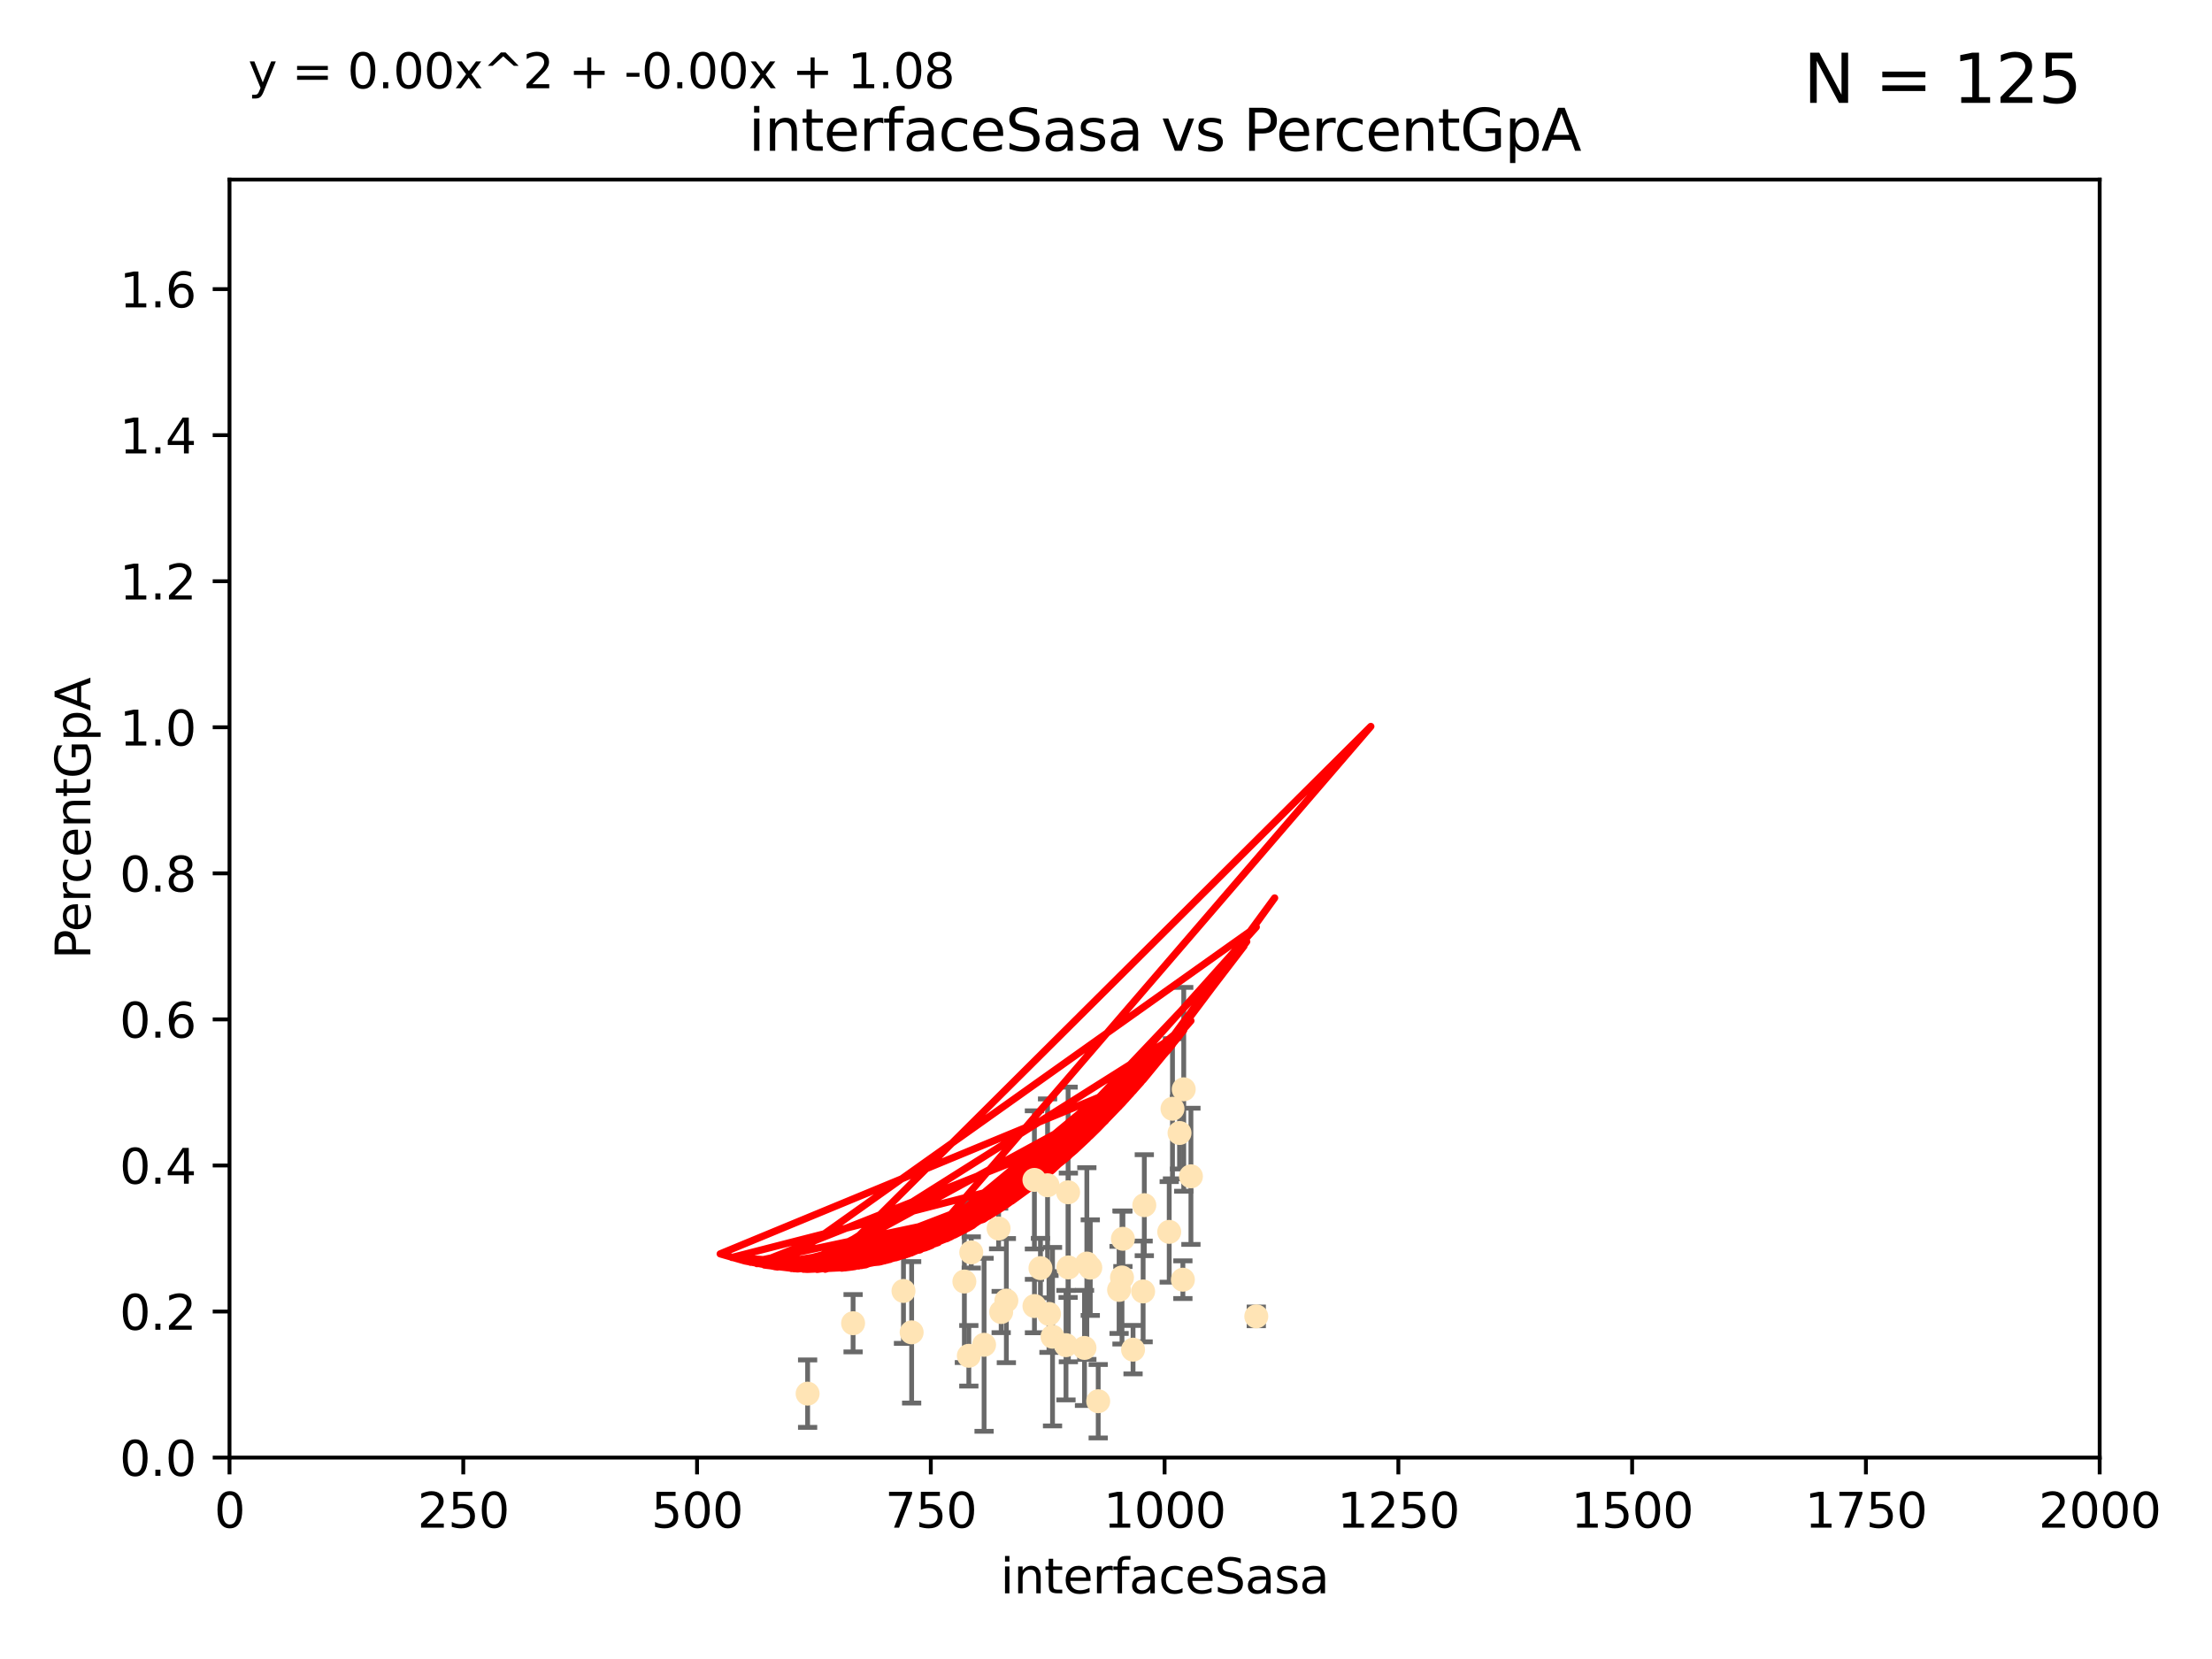<?xml version="1.0" encoding="utf-8" standalone="no"?>
<!DOCTYPE svg PUBLIC "-//W3C//DTD SVG 1.1//EN"
  "http://www.w3.org/Graphics/SVG/1.1/DTD/svg11.dtd">
<svg xmlns:xlink="http://www.w3.org/1999/xlink" width="460.8pt" height="345.6pt" viewBox="0 0 460.8 345.6" xmlns="http://www.w3.org/2000/svg" version="1.1">
 <defs>
  <style type="text/css">*{stroke-linejoin: round; stroke-linecap: butt}</style>
 </defs>
 <g id="figure_1">
  <g id="patch_1">
   <path d="M 0 345.6 
L 460.8 345.6 
L 460.8 0 
L 0 0 
z
" style="fill: #ffffff"/>
  </g>
  <g id="axes_1">
   <g id="patch_2">
    <path d="M 47.81 303.64 
L 437.4 303.64 
L 437.4 37.411 
L 47.81 37.411 
z
" style="fill: #ffffff"/>
   </g>
   <g id="PathCollection_1">
    <defs>
     <path id="m2dd7a8dca4" d="M 0 1.118 
C 0.297 1.118 0.581 1 0.791 0.791 
C 1 0.581 1.118 0.297 1.118 0 
C 1.118 -0.297 1 -0.581 0.791 -0.791 
C 0.581 -1 0.297 -1.118 0 -1.118 
C -0.297 -1.118 -0.581 -1 -0.791 -0.791 
C -1 -0.581 -1.118 -0.297 -1.118 0 
C -1.118 0.297 -1 0.581 -0.791 0.791 
C -0.581 1 -0.297 1.118 0 1.118 
z
" style="stroke: #ffe4b5"/>
    </defs>
    <g clip-path="url(#pec7b5a7179)">
     <use xlink:href="#m2dd7a8dca4" x="245.718" y="236.024" style="fill: #ffe4b5; stroke: #ffe4b5"/>
     <use xlink:href="#m2dd7a8dca4" x="215.495" y="272.073" style="fill: #ffe4b5; stroke: #ffe4b5"/>
     <use xlink:href="#m2dd7a8dca4" x="219.261" y="278.454" style="fill: #ffe4b5; stroke: #ffe4b5"/>
     <use xlink:href="#m2dd7a8dca4" x="233.732" y="266.121" style="fill: #ffe4b5; stroke: #ffe4b5"/>
     <use xlink:href="#m2dd7a8dca4" x="243.569" y="256.619" style="fill: #ffe4b5; stroke: #ffe4b5"/>
     <use xlink:href="#m2dd7a8dca4" x="222.506" y="248.374" style="fill: #ffe4b5; stroke: #ffe4b5"/>
     <use xlink:href="#m2dd7a8dca4" x="200.897" y="266.966" style="fill: #ffe4b5; stroke: #ffe4b5"/>
     <use xlink:href="#m2dd7a8dca4" x="215.488" y="245.794" style="fill: #ffe4b5; stroke: #ffe4b5"/>
     <use xlink:href="#m2dd7a8dca4" x="225.921" y="280.798" style="fill: #ffe4b5; stroke: #ffe4b5"/>
     <use xlink:href="#m2dd7a8dca4" x="209.644" y="270.942" style="fill: #ffe4b5; stroke: #ffe4b5"/>
     <use xlink:href="#m2dd7a8dca4" x="222.066" y="280.225" style="fill: #ffe4b5; stroke: #ffe4b5"/>
     <use xlink:href="#m2dd7a8dca4" x="188.212" y="268.929" style="fill: #ffe4b5; stroke: #ffe4b5"/>
     <use xlink:href="#m2dd7a8dca4" x="189.913" y="277.551" style="fill: #ffe4b5; stroke: #ffe4b5"/>
     <use xlink:href="#m2dd7a8dca4" x="248.092" y="245.048" style="fill: #ffe4b5; stroke: #ffe4b5"/>
     <use xlink:href="#m2dd7a8dca4" x="227.125" y="264.074" style="fill: #ffe4b5; stroke: #ffe4b5"/>
     <use xlink:href="#m2dd7a8dca4" x="244.251" y="230.974" style="fill: #ffe4b5; stroke: #ffe4b5"/>
     <use xlink:href="#m2dd7a8dca4" x="246.594" y="226.92" style="fill: #ffe4b5; stroke: #ffe4b5"/>
     <use xlink:href="#m2dd7a8dca4" x="208.563" y="273.317" style="fill: #ffe4b5; stroke: #ffe4b5"/>
     <use xlink:href="#m2dd7a8dca4" x="222.561" y="264.031" style="fill: #ffe4b5; stroke: #ffe4b5"/>
     <use xlink:href="#m2dd7a8dca4" x="168.242" y="290.323" style="fill: #ffe4b5; stroke: #ffe4b5"/>
     <use xlink:href="#m2dd7a8dca4" x="236.035" y="281.157" style="fill: #ffe4b5; stroke: #ffe4b5"/>
     <use xlink:href="#m2dd7a8dca4" x="246.417" y="266.582" style="fill: #ffe4b5; stroke: #ffe4b5"/>
     <use xlink:href="#m2dd7a8dca4" x="238.134" y="269.032" style="fill: #ffe4b5; stroke: #ffe4b5"/>
     <use xlink:href="#m2dd7a8dca4" x="233.126" y="268.709" style="fill: #ffe4b5; stroke: #ffe4b5"/>
     <use xlink:href="#m2dd7a8dca4" x="216.746" y="264.173" style="fill: #ffe4b5; stroke: #ffe4b5"/>
     <use xlink:href="#m2dd7a8dca4" x="202.329" y="260.898" style="fill: #ffe4b5; stroke: #ffe4b5"/>
     <use xlink:href="#m2dd7a8dca4" x="233.923" y="258.061" style="fill: #ffe4b5; stroke: #ffe4b5"/>
     <use xlink:href="#m2dd7a8dca4" x="228.778" y="291.9" style="fill: #ffe4b5; stroke: #ffe4b5"/>
     <use xlink:href="#m2dd7a8dca4" x="208.029" y="255.921" style="fill: #ffe4b5; stroke: #ffe4b5"/>
     <use xlink:href="#m2dd7a8dca4" x="177.715" y="275.649" style="fill: #ffe4b5; stroke: #ffe4b5"/>
     <use xlink:href="#m2dd7a8dca4" x="218.522" y="273.715" style="fill: #ffe4b5; stroke: #ffe4b5"/>
     <use xlink:href="#m2dd7a8dca4" x="205.002" y="280.144" style="fill: #ffe4b5; stroke: #ffe4b5"/>
     <use xlink:href="#m2dd7a8dca4" x="226.41" y="263.219" style="fill: #ffe4b5; stroke: #ffe4b5"/>
     <use xlink:href="#m2dd7a8dca4" x="218.226" y="246.911" style="fill: #ffe4b5; stroke: #ffe4b5"/>
     <use xlink:href="#m2dd7a8dca4" x="261.707" y="274.226" style="fill: #ffe4b5; stroke: #ffe4b5"/>
     <use xlink:href="#m2dd7a8dca4" x="238.38" y="251.06" style="fill: #ffe4b5; stroke: #ffe4b5"/>
     <use xlink:href="#m2dd7a8dca4" x="201.825" y="282.435" style="fill: #ffe4b5; stroke: #ffe4b5"/>
    </g>
   </g>
   <g id="matplotlib.axis_1">
    <g id="xtick_1">
     <g id="line2d_1">
      <defs>
       <path id="m6f7a7cbd64" d="M 0 0 
L 0 3.5 
" style="stroke: #000000; stroke-width: 0.8"/>
      </defs>
      <g>
       <use xlink:href="#m6f7a7cbd64" x="47.81" y="303.64" style="stroke: #000000; stroke-width: 0.8"/>
      </g>
     </g>
     <g id="text_1">
      <!-- 0 -->
      <g transform="translate(44.629 318.238)scale(0.1 -0.1)">
       <defs>
        <path id="DejaVuSans-30" d="M 2034 4250 
Q 1547 4250 1301 3770 
Q 1056 3291 1056 2328 
Q 1056 1369 1301 889 
Q 1547 409 2034 409 
Q 2525 409 2770 889 
Q 3016 1369 3016 2328 
Q 3016 3291 2770 3770 
Q 2525 4250 2034 4250 
z
M 2034 4750 
Q 2819 4750 3233 4129 
Q 3647 3509 3647 2328 
Q 3647 1150 3233 529 
Q 2819 -91 2034 -91 
Q 1250 -91 836 529 
Q 422 1150 422 2328 
Q 422 3509 836 4129 
Q 1250 4750 2034 4750 
z
" transform="scale(0.016)"/>
       </defs>
       <use xlink:href="#DejaVuSans-30"/>
      </g>
     </g>
    </g>
    <g id="xtick_2">
     <g id="line2d_2">
      <g>
       <use xlink:href="#m6f7a7cbd64" x="96.509" y="303.64" style="stroke: #000000; stroke-width: 0.8"/>
      </g>
     </g>
     <g id="text_2">
      <!-- 250 -->
      <g transform="translate(86.965 318.238)scale(0.1 -0.1)">
       <defs>
        <path id="DejaVuSans-32" d="M 1228 531 
L 3431 531 
L 3431 0 
L 469 0 
L 469 531 
Q 828 903 1448 1529 
Q 2069 2156 2228 2338 
Q 2531 2678 2651 2914 
Q 2772 3150 2772 3378 
Q 2772 3750 2511 3984 
Q 2250 4219 1831 4219 
Q 1534 4219 1204 4116 
Q 875 4013 500 3803 
L 500 4441 
Q 881 4594 1212 4672 
Q 1544 4750 1819 4750 
Q 2544 4750 2975 4387 
Q 3406 4025 3406 3419 
Q 3406 3131 3298 2873 
Q 3191 2616 2906 2266 
Q 2828 2175 2409 1742 
Q 1991 1309 1228 531 
z
" transform="scale(0.016)"/>
        <path id="DejaVuSans-35" d="M 691 4666 
L 3169 4666 
L 3169 4134 
L 1269 4134 
L 1269 2991 
Q 1406 3038 1543 3061 
Q 1681 3084 1819 3084 
Q 2600 3084 3056 2656 
Q 3513 2228 3513 1497 
Q 3513 744 3044 326 
Q 2575 -91 1722 -91 
Q 1428 -91 1123 -41 
Q 819 9 494 109 
L 494 744 
Q 775 591 1075 516 
Q 1375 441 1709 441 
Q 2250 441 2565 725 
Q 2881 1009 2881 1497 
Q 2881 1984 2565 2268 
Q 2250 2553 1709 2553 
Q 1456 2553 1204 2497 
Q 953 2441 691 2322 
L 691 4666 
z
" transform="scale(0.016)"/>
       </defs>
       <use xlink:href="#DejaVuSans-32"/>
       <use xlink:href="#DejaVuSans-35" x="63.623"/>
       <use xlink:href="#DejaVuSans-30" x="127.246"/>
      </g>
     </g>
    </g>
    <g id="xtick_3">
     <g id="line2d_3">
      <g>
       <use xlink:href="#m6f7a7cbd64" x="145.208" y="303.64" style="stroke: #000000; stroke-width: 0.8"/>
      </g>
     </g>
     <g id="text_3">
      <!-- 500 -->
      <g transform="translate(135.664 318.238)scale(0.1 -0.1)">
       <use xlink:href="#DejaVuSans-35"/>
       <use xlink:href="#DejaVuSans-30" x="63.623"/>
       <use xlink:href="#DejaVuSans-30" x="127.246"/>
      </g>
     </g>
    </g>
    <g id="xtick_4">
     <g id="line2d_4">
      <g>
       <use xlink:href="#m6f7a7cbd64" x="193.906" y="303.64" style="stroke: #000000; stroke-width: 0.8"/>
      </g>
     </g>
     <g id="text_4">
      <!-- 750 -->
      <g transform="translate(184.363 318.238)scale(0.1 -0.1)">
       <defs>
        <path id="DejaVuSans-37" d="M 525 4666 
L 3525 4666 
L 3525 4397 
L 1831 0 
L 1172 0 
L 2766 4134 
L 525 4134 
L 525 4666 
z
" transform="scale(0.016)"/>
       </defs>
       <use xlink:href="#DejaVuSans-37"/>
       <use xlink:href="#DejaVuSans-35" x="63.623"/>
       <use xlink:href="#DejaVuSans-30" x="127.246"/>
      </g>
     </g>
    </g>
    <g id="xtick_5">
     <g id="line2d_5">
      <g>
       <use xlink:href="#m6f7a7cbd64" x="242.605" y="303.64" style="stroke: #000000; stroke-width: 0.8"/>
      </g>
     </g>
     <g id="text_5">
      <!-- 1000 -->
      <g transform="translate(229.88 318.238)scale(0.1 -0.1)">
       <defs>
        <path id="DejaVuSans-31" d="M 794 531 
L 1825 531 
L 1825 4091 
L 703 3866 
L 703 4441 
L 1819 4666 
L 2450 4666 
L 2450 531 
L 3481 531 
L 3481 0 
L 794 0 
L 794 531 
z
" transform="scale(0.016)"/>
       </defs>
       <use xlink:href="#DejaVuSans-31"/>
       <use xlink:href="#DejaVuSans-30" x="63.623"/>
       <use xlink:href="#DejaVuSans-30" x="127.246"/>
       <use xlink:href="#DejaVuSans-30" x="190.869"/>
      </g>
     </g>
    </g>
    <g id="xtick_6">
     <g id="line2d_6">
      <g>
       <use xlink:href="#m6f7a7cbd64" x="291.304" y="303.64" style="stroke: #000000; stroke-width: 0.8"/>
      </g>
     </g>
     <g id="text_6">
      <!-- 1250 -->
      <g transform="translate(278.579 318.238)scale(0.1 -0.1)">
       <use xlink:href="#DejaVuSans-31"/>
       <use xlink:href="#DejaVuSans-32" x="63.623"/>
       <use xlink:href="#DejaVuSans-35" x="127.246"/>
       <use xlink:href="#DejaVuSans-30" x="190.869"/>
      </g>
     </g>
    </g>
    <g id="xtick_7">
     <g id="line2d_7">
      <g>
       <use xlink:href="#m6f7a7cbd64" x="340.002" y="303.64" style="stroke: #000000; stroke-width: 0.8"/>
      </g>
     </g>
     <g id="text_7">
      <!-- 1500 -->
      <g transform="translate(327.277 318.238)scale(0.1 -0.1)">
       <use xlink:href="#DejaVuSans-31"/>
       <use xlink:href="#DejaVuSans-35" x="63.623"/>
       <use xlink:href="#DejaVuSans-30" x="127.246"/>
       <use xlink:href="#DejaVuSans-30" x="190.869"/>
      </g>
     </g>
    </g>
    <g id="xtick_8">
     <g id="line2d_8">
      <g>
       <use xlink:href="#m6f7a7cbd64" x="388.701" y="303.64" style="stroke: #000000; stroke-width: 0.8"/>
      </g>
     </g>
     <g id="text_8">
      <!-- 1750 -->
      <g transform="translate(375.976 318.238)scale(0.1 -0.1)">
       <use xlink:href="#DejaVuSans-31"/>
       <use xlink:href="#DejaVuSans-37" x="63.623"/>
       <use xlink:href="#DejaVuSans-35" x="127.246"/>
       <use xlink:href="#DejaVuSans-30" x="190.869"/>
      </g>
     </g>
    </g>
    <g id="xtick_9">
     <g id="line2d_9">
      <g>
       <use xlink:href="#m6f7a7cbd64" x="437.4" y="303.64" style="stroke: #000000; stroke-width: 0.8"/>
      </g>
     </g>
     <g id="text_9">
      <!-- 2000 -->
      <g transform="translate(424.675 318.238)scale(0.1 -0.1)">
       <use xlink:href="#DejaVuSans-32"/>
       <use xlink:href="#DejaVuSans-30" x="63.623"/>
       <use xlink:href="#DejaVuSans-30" x="127.246"/>
       <use xlink:href="#DejaVuSans-30" x="190.869"/>
      </g>
     </g>
    </g>
    <g id="text_10">
     <!-- interfaceSasa -->
     <g transform="translate(208.398 331.917)scale(0.1 -0.1)">
      <defs>
       <path id="DejaVuSans-69" d="M 603 3500 
L 1178 3500 
L 1178 0 
L 603 0 
L 603 3500 
z
M 603 4863 
L 1178 4863 
L 1178 4134 
L 603 4134 
L 603 4863 
z
" transform="scale(0.016)"/>
       <path id="DejaVuSans-6e" d="M 3513 2113 
L 3513 0 
L 2938 0 
L 2938 2094 
Q 2938 2591 2744 2837 
Q 2550 3084 2163 3084 
Q 1697 3084 1428 2787 
Q 1159 2491 1159 1978 
L 1159 0 
L 581 0 
L 581 3500 
L 1159 3500 
L 1159 2956 
Q 1366 3272 1645 3428 
Q 1925 3584 2291 3584 
Q 2894 3584 3203 3211 
Q 3513 2838 3513 2113 
z
" transform="scale(0.016)"/>
       <path id="DejaVuSans-74" d="M 1172 4494 
L 1172 3500 
L 2356 3500 
L 2356 3053 
L 1172 3053 
L 1172 1153 
Q 1172 725 1289 603 
Q 1406 481 1766 481 
L 2356 481 
L 2356 0 
L 1766 0 
Q 1100 0 847 248 
Q 594 497 594 1153 
L 594 3053 
L 172 3053 
L 172 3500 
L 594 3500 
L 594 4494 
L 1172 4494 
z
" transform="scale(0.016)"/>
       <path id="DejaVuSans-65" d="M 3597 1894 
L 3597 1613 
L 953 1613 
Q 991 1019 1311 708 
Q 1631 397 2203 397 
Q 2534 397 2845 478 
Q 3156 559 3463 722 
L 3463 178 
Q 3153 47 2828 -22 
Q 2503 -91 2169 -91 
Q 1331 -91 842 396 
Q 353 884 353 1716 
Q 353 2575 817 3079 
Q 1281 3584 2069 3584 
Q 2775 3584 3186 3129 
Q 3597 2675 3597 1894 
z
M 3022 2063 
Q 3016 2534 2758 2815 
Q 2500 3097 2075 3097 
Q 1594 3097 1305 2825 
Q 1016 2553 972 2059 
L 3022 2063 
z
" transform="scale(0.016)"/>
       <path id="DejaVuSans-72" d="M 2631 2963 
Q 2534 3019 2420 3045 
Q 2306 3072 2169 3072 
Q 1681 3072 1420 2755 
Q 1159 2438 1159 1844 
L 1159 0 
L 581 0 
L 581 3500 
L 1159 3500 
L 1159 2956 
Q 1341 3275 1631 3429 
Q 1922 3584 2338 3584 
Q 2397 3584 2469 3576 
Q 2541 3569 2628 3553 
L 2631 2963 
z
" transform="scale(0.016)"/>
       <path id="DejaVuSans-66" d="M 2375 4863 
L 2375 4384 
L 1825 4384 
Q 1516 4384 1395 4259 
Q 1275 4134 1275 3809 
L 1275 3500 
L 2222 3500 
L 2222 3053 
L 1275 3053 
L 1275 0 
L 697 0 
L 697 3053 
L 147 3053 
L 147 3500 
L 697 3500 
L 697 3744 
Q 697 4328 969 4595 
Q 1241 4863 1831 4863 
L 2375 4863 
z
" transform="scale(0.016)"/>
       <path id="DejaVuSans-61" d="M 2194 1759 
Q 1497 1759 1228 1600 
Q 959 1441 959 1056 
Q 959 750 1161 570 
Q 1363 391 1709 391 
Q 2188 391 2477 730 
Q 2766 1069 2766 1631 
L 2766 1759 
L 2194 1759 
z
M 3341 1997 
L 3341 0 
L 2766 0 
L 2766 531 
Q 2569 213 2275 61 
Q 1981 -91 1556 -91 
Q 1019 -91 701 211 
Q 384 513 384 1019 
Q 384 1609 779 1909 
Q 1175 2209 1959 2209 
L 2766 2209 
L 2766 2266 
Q 2766 2663 2505 2880 
Q 2244 3097 1772 3097 
Q 1472 3097 1187 3025 
Q 903 2953 641 2809 
L 641 3341 
Q 956 3463 1253 3523 
Q 1550 3584 1831 3584 
Q 2591 3584 2966 3190 
Q 3341 2797 3341 1997 
z
" transform="scale(0.016)"/>
       <path id="DejaVuSans-63" d="M 3122 3366 
L 3122 2828 
Q 2878 2963 2633 3030 
Q 2388 3097 2138 3097 
Q 1578 3097 1268 2742 
Q 959 2388 959 1747 
Q 959 1106 1268 751 
Q 1578 397 2138 397 
Q 2388 397 2633 464 
Q 2878 531 3122 666 
L 3122 134 
Q 2881 22 2623 -34 
Q 2366 -91 2075 -91 
Q 1284 -91 818 406 
Q 353 903 353 1747 
Q 353 2603 823 3093 
Q 1294 3584 2113 3584 
Q 2378 3584 2631 3529 
Q 2884 3475 3122 3366 
z
" transform="scale(0.016)"/>
       <path id="DejaVuSans-53" d="M 3425 4513 
L 3425 3897 
Q 3066 4069 2747 4153 
Q 2428 4238 2131 4238 
Q 1616 4238 1336 4038 
Q 1056 3838 1056 3469 
Q 1056 3159 1242 3001 
Q 1428 2844 1947 2747 
L 2328 2669 
Q 3034 2534 3370 2195 
Q 3706 1856 3706 1288 
Q 3706 609 3251 259 
Q 2797 -91 1919 -91 
Q 1588 -91 1214 -16 
Q 841 59 441 206 
L 441 856 
Q 825 641 1194 531 
Q 1563 422 1919 422 
Q 2459 422 2753 634 
Q 3047 847 3047 1241 
Q 3047 1584 2836 1778 
Q 2625 1972 2144 2069 
L 1759 2144 
Q 1053 2284 737 2584 
Q 422 2884 422 3419 
Q 422 4038 858 4394 
Q 1294 4750 2059 4750 
Q 2388 4750 2728 4690 
Q 3069 4631 3425 4513 
z
" transform="scale(0.016)"/>
       <path id="DejaVuSans-73" d="M 2834 3397 
L 2834 2853 
Q 2591 2978 2328 3040 
Q 2066 3103 1784 3103 
Q 1356 3103 1142 2972 
Q 928 2841 928 2578 
Q 928 2378 1081 2264 
Q 1234 2150 1697 2047 
L 1894 2003 
Q 2506 1872 2764 1633 
Q 3022 1394 3022 966 
Q 3022 478 2636 193 
Q 2250 -91 1575 -91 
Q 1294 -91 989 -36 
Q 684 19 347 128 
L 347 722 
Q 666 556 975 473 
Q 1284 391 1588 391 
Q 1994 391 2212 530 
Q 2431 669 2431 922 
Q 2431 1156 2273 1281 
Q 2116 1406 1581 1522 
L 1381 1569 
Q 847 1681 609 1914 
Q 372 2147 372 2553 
Q 372 3047 722 3315 
Q 1072 3584 1716 3584 
Q 2034 3584 2315 3537 
Q 2597 3491 2834 3397 
z
" transform="scale(0.016)"/>
      </defs>
      <use xlink:href="#DejaVuSans-69"/>
      <use xlink:href="#DejaVuSans-6e" x="27.783"/>
      <use xlink:href="#DejaVuSans-74" x="91.162"/>
      <use xlink:href="#DejaVuSans-65" x="130.371"/>
      <use xlink:href="#DejaVuSans-72" x="191.895"/>
      <use xlink:href="#DejaVuSans-66" x="233.008"/>
      <use xlink:href="#DejaVuSans-61" x="268.213"/>
      <use xlink:href="#DejaVuSans-63" x="329.492"/>
      <use xlink:href="#DejaVuSans-65" x="384.473"/>
      <use xlink:href="#DejaVuSans-53" x="445.996"/>
      <use xlink:href="#DejaVuSans-61" x="509.473"/>
      <use xlink:href="#DejaVuSans-73" x="570.752"/>
      <use xlink:href="#DejaVuSans-61" x="622.852"/>
     </g>
    </g>
   </g>
   <g id="matplotlib.axis_2">
    <g id="ytick_1">
     <g id="line2d_10">
      <defs>
       <path id="mac6350a0ed" d="M 0 0 
L -3.5 0 
" style="stroke: #000000; stroke-width: 0.8"/>
      </defs>
      <g>
       <use xlink:href="#mac6350a0ed" x="47.81" y="303.64" style="stroke: #000000; stroke-width: 0.8"/>
      </g>
     </g>
     <g id="text_11">
      <!-- 0.0 -->
      <g transform="translate(24.907 307.439)scale(0.1 -0.1)">
       <defs>
        <path id="DejaVuSans-2e" d="M 684 794 
L 1344 794 
L 1344 0 
L 684 0 
L 684 794 
z
" transform="scale(0.016)"/>
       </defs>
       <use xlink:href="#DejaVuSans-30"/>
       <use xlink:href="#DejaVuSans-2e" x="63.623"/>
       <use xlink:href="#DejaVuSans-30" x="95.41"/>
      </g>
     </g>
    </g>
    <g id="ytick_2">
     <g id="line2d_11">
      <g>
       <use xlink:href="#mac6350a0ed" x="47.81" y="273.214" style="stroke: #000000; stroke-width: 0.8"/>
      </g>
     </g>
     <g id="text_12">
      <!-- 0.2 -->
      <g transform="translate(24.907 277.013)scale(0.1 -0.1)">
       <use xlink:href="#DejaVuSans-30"/>
       <use xlink:href="#DejaVuSans-2e" x="63.623"/>
       <use xlink:href="#DejaVuSans-32" x="95.41"/>
      </g>
     </g>
    </g>
    <g id="ytick_3">
     <g id="line2d_12">
      <g>
       <use xlink:href="#mac6350a0ed" x="47.81" y="242.788" style="stroke: #000000; stroke-width: 0.8"/>
      </g>
     </g>
     <g id="text_13">
      <!-- 0.4 -->
      <g transform="translate(24.907 246.587)scale(0.1 -0.1)">
       <defs>
        <path id="DejaVuSans-34" d="M 2419 4116 
L 825 1625 
L 2419 1625 
L 2419 4116 
z
M 2253 4666 
L 3047 4666 
L 3047 1625 
L 3713 1625 
L 3713 1100 
L 3047 1100 
L 3047 0 
L 2419 0 
L 2419 1100 
L 313 1100 
L 313 1709 
L 2253 4666 
z
" transform="scale(0.016)"/>
       </defs>
       <use xlink:href="#DejaVuSans-30"/>
       <use xlink:href="#DejaVuSans-2e" x="63.623"/>
       <use xlink:href="#DejaVuSans-34" x="95.41"/>
      </g>
     </g>
    </g>
    <g id="ytick_4">
     <g id="line2d_13">
      <g>
       <use xlink:href="#mac6350a0ed" x="47.81" y="212.362" style="stroke: #000000; stroke-width: 0.8"/>
      </g>
     </g>
     <g id="text_14">
      <!-- 0.6 -->
      <g transform="translate(24.907 216.161)scale(0.1 -0.1)">
       <defs>
        <path id="DejaVuSans-36" d="M 2113 2584 
Q 1688 2584 1439 2293 
Q 1191 2003 1191 1497 
Q 1191 994 1439 701 
Q 1688 409 2113 409 
Q 2538 409 2786 701 
Q 3034 994 3034 1497 
Q 3034 2003 2786 2293 
Q 2538 2584 2113 2584 
z
M 3366 4563 
L 3366 3988 
Q 3128 4100 2886 4159 
Q 2644 4219 2406 4219 
Q 1781 4219 1451 3797 
Q 1122 3375 1075 2522 
Q 1259 2794 1537 2939 
Q 1816 3084 2150 3084 
Q 2853 3084 3261 2657 
Q 3669 2231 3669 1497 
Q 3669 778 3244 343 
Q 2819 -91 2113 -91 
Q 1303 -91 875 529 
Q 447 1150 447 2328 
Q 447 3434 972 4092 
Q 1497 4750 2381 4750 
Q 2619 4750 2861 4703 
Q 3103 4656 3366 4563 
z
" transform="scale(0.016)"/>
       </defs>
       <use xlink:href="#DejaVuSans-30"/>
       <use xlink:href="#DejaVuSans-2e" x="63.623"/>
       <use xlink:href="#DejaVuSans-36" x="95.41"/>
      </g>
     </g>
    </g>
    <g id="ytick_5">
     <g id="line2d_14">
      <g>
       <use xlink:href="#mac6350a0ed" x="47.81" y="181.935" style="stroke: #000000; stroke-width: 0.8"/>
      </g>
     </g>
     <g id="text_15">
      <!-- 0.8 -->
      <g transform="translate(24.907 185.735)scale(0.1 -0.1)">
       <defs>
        <path id="DejaVuSans-38" d="M 2034 2216 
Q 1584 2216 1326 1975 
Q 1069 1734 1069 1313 
Q 1069 891 1326 650 
Q 1584 409 2034 409 
Q 2484 409 2743 651 
Q 3003 894 3003 1313 
Q 3003 1734 2745 1975 
Q 2488 2216 2034 2216 
z
M 1403 2484 
Q 997 2584 770 2862 
Q 544 3141 544 3541 
Q 544 4100 942 4425 
Q 1341 4750 2034 4750 
Q 2731 4750 3128 4425 
Q 3525 4100 3525 3541 
Q 3525 3141 3298 2862 
Q 3072 2584 2669 2484 
Q 3125 2378 3379 2068 
Q 3634 1759 3634 1313 
Q 3634 634 3220 271 
Q 2806 -91 2034 -91 
Q 1263 -91 848 271 
Q 434 634 434 1313 
Q 434 1759 690 2068 
Q 947 2378 1403 2484 
z
M 1172 3481 
Q 1172 3119 1398 2916 
Q 1625 2713 2034 2713 
Q 2441 2713 2670 2916 
Q 2900 3119 2900 3481 
Q 2900 3844 2670 4047 
Q 2441 4250 2034 4250 
Q 1625 4250 1398 4047 
Q 1172 3844 1172 3481 
z
" transform="scale(0.016)"/>
       </defs>
       <use xlink:href="#DejaVuSans-30"/>
       <use xlink:href="#DejaVuSans-2e" x="63.623"/>
       <use xlink:href="#DejaVuSans-38" x="95.41"/>
      </g>
     </g>
    </g>
    <g id="ytick_6">
     <g id="line2d_15">
      <g>
       <use xlink:href="#mac6350a0ed" x="47.81" y="151.509" style="stroke: #000000; stroke-width: 0.8"/>
      </g>
     </g>
     <g id="text_16">
      <!-- 1.0 -->
      <g transform="translate(24.907 155.308)scale(0.1 -0.1)">
       <use xlink:href="#DejaVuSans-31"/>
       <use xlink:href="#DejaVuSans-2e" x="63.623"/>
       <use xlink:href="#DejaVuSans-30" x="95.41"/>
      </g>
     </g>
    </g>
    <g id="ytick_7">
     <g id="line2d_16">
      <g>
       <use xlink:href="#mac6350a0ed" x="47.81" y="121.083" style="stroke: #000000; stroke-width: 0.8"/>
      </g>
     </g>
     <g id="text_17">
      <!-- 1.2 -->
      <g transform="translate(24.907 124.882)scale(0.1 -0.1)">
       <use xlink:href="#DejaVuSans-31"/>
       <use xlink:href="#DejaVuSans-2e" x="63.623"/>
       <use xlink:href="#DejaVuSans-32" x="95.41"/>
      </g>
     </g>
    </g>
    <g id="ytick_8">
     <g id="line2d_17">
      <g>
       <use xlink:href="#mac6350a0ed" x="47.81" y="90.657" style="stroke: #000000; stroke-width: 0.8"/>
      </g>
     </g>
     <g id="text_18">
      <!-- 1.4 -->
      <g transform="translate(24.907 94.456)scale(0.1 -0.1)">
       <use xlink:href="#DejaVuSans-31"/>
       <use xlink:href="#DejaVuSans-2e" x="63.623"/>
       <use xlink:href="#DejaVuSans-34" x="95.41"/>
      </g>
     </g>
    </g>
    <g id="ytick_9">
     <g id="line2d_18">
      <g>
       <use xlink:href="#mac6350a0ed" x="47.81" y="60.231" style="stroke: #000000; stroke-width: 0.8"/>
      </g>
     </g>
     <g id="text_19">
      <!-- 1.6 -->
      <g transform="translate(24.907 64.03)scale(0.1 -0.1)">
       <use xlink:href="#DejaVuSans-31"/>
       <use xlink:href="#DejaVuSans-2e" x="63.623"/>
       <use xlink:href="#DejaVuSans-36" x="95.41"/>
      </g>
     </g>
    </g>
    <g id="text_20">
     <!-- PercentGpA -->
     <g transform="translate(18.827 199.802)rotate(-90)scale(0.1 -0.1)">
      <defs>
       <path id="DejaVuSans-50" d="M 1259 4147 
L 1259 2394 
L 2053 2394 
Q 2494 2394 2734 2622 
Q 2975 2850 2975 3272 
Q 2975 3691 2734 3919 
Q 2494 4147 2053 4147 
L 1259 4147 
z
M 628 4666 
L 2053 4666 
Q 2838 4666 3239 4311 
Q 3641 3956 3641 3272 
Q 3641 2581 3239 2228 
Q 2838 1875 2053 1875 
L 1259 1875 
L 1259 0 
L 628 0 
L 628 4666 
z
" transform="scale(0.016)"/>
       <path id="DejaVuSans-47" d="M 3809 666 
L 3809 1919 
L 2778 1919 
L 2778 2438 
L 4434 2438 
L 4434 434 
Q 4069 175 3628 42 
Q 3188 -91 2688 -91 
Q 1594 -91 976 548 
Q 359 1188 359 2328 
Q 359 3472 976 4111 
Q 1594 4750 2688 4750 
Q 3144 4750 3555 4637 
Q 3966 4525 4313 4306 
L 4313 3634 
Q 3963 3931 3569 4081 
Q 3175 4231 2741 4231 
Q 1884 4231 1454 3753 
Q 1025 3275 1025 2328 
Q 1025 1384 1454 906 
Q 1884 428 2741 428 
Q 3075 428 3337 486 
Q 3600 544 3809 666 
z
" transform="scale(0.016)"/>
       <path id="DejaVuSans-70" d="M 1159 525 
L 1159 -1331 
L 581 -1331 
L 581 3500 
L 1159 3500 
L 1159 2969 
Q 1341 3281 1617 3432 
Q 1894 3584 2278 3584 
Q 2916 3584 3314 3078 
Q 3713 2572 3713 1747 
Q 3713 922 3314 415 
Q 2916 -91 2278 -91 
Q 1894 -91 1617 61 
Q 1341 213 1159 525 
z
M 3116 1747 
Q 3116 2381 2855 2742 
Q 2594 3103 2138 3103 
Q 1681 3103 1420 2742 
Q 1159 2381 1159 1747 
Q 1159 1113 1420 752 
Q 1681 391 2138 391 
Q 2594 391 2855 752 
Q 3116 1113 3116 1747 
z
" transform="scale(0.016)"/>
       <path id="DejaVuSans-41" d="M 2188 4044 
L 1331 1722 
L 3047 1722 
L 2188 4044 
z
M 1831 4666 
L 2547 4666 
L 4325 0 
L 3669 0 
L 3244 1197 
L 1141 1197 
L 716 0 
L 50 0 
L 1831 4666 
z
" transform="scale(0.016)"/>
      </defs>
      <use xlink:href="#DejaVuSans-50"/>
      <use xlink:href="#DejaVuSans-65" x="56.678"/>
      <use xlink:href="#DejaVuSans-72" x="118.201"/>
      <use xlink:href="#DejaVuSans-63" x="157.064"/>
      <use xlink:href="#DejaVuSans-65" x="212.045"/>
      <use xlink:href="#DejaVuSans-6e" x="273.568"/>
      <use xlink:href="#DejaVuSans-74" x="336.947"/>
      <use xlink:href="#DejaVuSans-47" x="376.156"/>
      <use xlink:href="#DejaVuSans-70" x="453.646"/>
      <use xlink:href="#DejaVuSans-41" x="517.123"/>
     </g>
    </g>
   </g>
   <g id="LineCollection_1">
    <path d="M 245.718 243.516 
L 245.718 228.533 
" clip-path="url(#pec7b5a7179)" style="fill: none; stroke: #696969"/>
    <path d="M 215.495 277.635 
L 215.495 266.511 
" clip-path="url(#pec7b5a7179)" style="fill: none; stroke: #696969"/>
    <path d="M 219.261 297.045 
L 219.261 259.864 
" clip-path="url(#pec7b5a7179)" style="fill: none; stroke: #696969"/>
    <path d="M 233.732 279.981 
L 233.732 252.261 
" clip-path="url(#pec7b5a7179)" style="fill: none; stroke: #696969"/>
    <path d="M 243.569 267.094 
L 243.569 246.145 
" clip-path="url(#pec7b5a7179)" style="fill: none; stroke: #696969"/>
    <path d="M 222.506 270.281 
L 222.506 226.467 
" clip-path="url(#pec7b5a7179)" style="fill: none; stroke: #696969"/>
    <path d="M 200.897 283.841 
L 200.897 250.092 
" clip-path="url(#pec7b5a7179)" style="fill: none; stroke: #696969"/>
    <path d="M 215.488 260.183 
L 215.488 231.405 
" clip-path="url(#pec7b5a7179)" style="fill: none; stroke: #696969"/>
    <path d="M 225.921 292.789 
L 225.921 268.808 
" clip-path="url(#pec7b5a7179)" style="fill: none; stroke: #696969"/>
    <path d="M 209.644 283.871 
L 209.644 258.013 
" clip-path="url(#pec7b5a7179)" style="fill: none; stroke: #696969"/>
    <path d="M 222.066 291.627 
L 222.066 268.824 
" clip-path="url(#pec7b5a7179)" style="fill: none; stroke: #696969"/>
    <path d="M 188.212 279.846 
L 188.212 258.013 
" clip-path="url(#pec7b5a7179)" style="fill: none; stroke: #696969"/>
    <path d="M 189.913 292.284 
L 189.913 262.817 
" clip-path="url(#pec7b5a7179)" style="fill: none; stroke: #696969"/>
    <path d="M 248.092 259.236 
L 248.092 230.86 
" clip-path="url(#pec7b5a7179)" style="fill: none; stroke: #696969"/>
    <path d="M 227.125 274.032 
L 227.125 254.116 
" clip-path="url(#pec7b5a7179)" style="fill: none; stroke: #696969"/>
    <path d="M 244.251 245.568 
L 244.251 216.38 
" clip-path="url(#pec7b5a7179)" style="fill: none; stroke: #696969"/>
    <path d="M 246.594 248.148 
L 246.594 205.692 
" clip-path="url(#pec7b5a7179)" style="fill: none; stroke: #696969"/>
    <path d="M 208.563 277.619 
L 208.563 269.015 
" clip-path="url(#pec7b5a7179)" style="fill: none; stroke: #696969"/>
    <path d="M 222.561 283.684 
L 222.561 244.378 
" clip-path="url(#pec7b5a7179)" style="fill: none; stroke: #696969"/>
    <path d="M 168.242 297.345 
L 168.242 283.301 
" clip-path="url(#pec7b5a7179)" style="fill: none; stroke: #696969"/>
    <path d="M 236.035 286.202 
L 236.035 276.111 
" clip-path="url(#pec7b5a7179)" style="fill: none; stroke: #696969"/>
    <path d="M 246.417 270.509 
L 246.417 262.655 
" clip-path="url(#pec7b5a7179)" style="fill: none; stroke: #696969"/>
    <path d="M 238.134 279.528 
L 238.134 258.535 
" clip-path="url(#pec7b5a7179)" style="fill: none; stroke: #696969"/>
    <path d="M 233.126 277.781 
L 233.126 259.637 
" clip-path="url(#pec7b5a7179)" style="fill: none; stroke: #696969"/>
    <path d="M 216.746 270.37 
L 216.746 257.976 
" clip-path="url(#pec7b5a7179)" style="fill: none; stroke: #696969"/>
    <path d="M 202.329 264.148 
L 202.329 257.647 
" clip-path="url(#pec7b5a7179)" style="fill: none; stroke: #696969"/>
    <path d="M 233.923 263.837 
L 233.923 252.286 
" clip-path="url(#pec7b5a7179)" style="fill: none; stroke: #696969"/>
    <path d="M 228.778 299.55 
L 228.778 284.25 
" clip-path="url(#pec7b5a7179)" style="fill: none; stroke: #696969"/>
    <path d="M 208.029 260.159 
L 208.029 251.682 
" clip-path="url(#pec7b5a7179)" style="fill: none; stroke: #696969"/>
    <path d="M 177.715 281.622 
L 177.715 269.676 
" clip-path="url(#pec7b5a7179)" style="fill: none; stroke: #696969"/>
    <path d="M 218.522 281.728 
L 218.522 265.702 
" clip-path="url(#pec7b5a7179)" style="fill: none; stroke: #696969"/>
    <path d="M 205.002 298.166 
L 205.002 262.122 
" clip-path="url(#pec7b5a7179)" style="fill: none; stroke: #696969"/>
    <path d="M 226.41 283.184 
L 226.41 243.254 
" clip-path="url(#pec7b5a7179)" style="fill: none; stroke: #696969"/>
    <path d="M 218.226 264.899 
L 218.226 228.924 
" clip-path="url(#pec7b5a7179)" style="fill: none; stroke: #696969"/>
    <path d="M 261.707 276.177 
L 261.707 272.275 
" clip-path="url(#pec7b5a7179)" style="fill: none; stroke: #696969"/>
    <path d="M 238.38 261.58 
L 238.38 240.54 
" clip-path="url(#pec7b5a7179)" style="fill: none; stroke: #696969"/>
    <path d="M 201.825 288.743 
L 201.825 276.127 
" clip-path="url(#pec7b5a7179)" style="fill: none; stroke: #696969"/>
   </g>
   <g id="line2d_19">
    <defs>
     <path id="m568e6063a0" d="M 2 0 
L -2 -0 
" style="stroke: #696969"/>
    </defs>
    <g clip-path="url(#pec7b5a7179)">
     <use xlink:href="#m568e6063a0" x="245.718" y="243.516" style="fill: #696969; stroke: #696969"/>
     <use xlink:href="#m568e6063a0" x="215.495" y="277.635" style="fill: #696969; stroke: #696969"/>
     <use xlink:href="#m568e6063a0" x="219.261" y="297.045" style="fill: #696969; stroke: #696969"/>
     <use xlink:href="#m568e6063a0" x="233.732" y="279.981" style="fill: #696969; stroke: #696969"/>
     <use xlink:href="#m568e6063a0" x="243.569" y="267.094" style="fill: #696969; stroke: #696969"/>
     <use xlink:href="#m568e6063a0" x="222.506" y="270.281" style="fill: #696969; stroke: #696969"/>
     <use xlink:href="#m568e6063a0" x="200.897" y="283.841" style="fill: #696969; stroke: #696969"/>
     <use xlink:href="#m568e6063a0" x="215.488" y="260.183" style="fill: #696969; stroke: #696969"/>
     <use xlink:href="#m568e6063a0" x="225.921" y="292.789" style="fill: #696969; stroke: #696969"/>
     <use xlink:href="#m568e6063a0" x="209.644" y="283.871" style="fill: #696969; stroke: #696969"/>
     <use xlink:href="#m568e6063a0" x="222.066" y="291.627" style="fill: #696969; stroke: #696969"/>
     <use xlink:href="#m568e6063a0" x="188.212" y="279.846" style="fill: #696969; stroke: #696969"/>
     <use xlink:href="#m568e6063a0" x="189.913" y="292.284" style="fill: #696969; stroke: #696969"/>
     <use xlink:href="#m568e6063a0" x="248.092" y="259.236" style="fill: #696969; stroke: #696969"/>
     <use xlink:href="#m568e6063a0" x="227.125" y="274.032" style="fill: #696969; stroke: #696969"/>
     <use xlink:href="#m568e6063a0" x="244.251" y="245.568" style="fill: #696969; stroke: #696969"/>
     <use xlink:href="#m568e6063a0" x="246.594" y="248.148" style="fill: #696969; stroke: #696969"/>
     <use xlink:href="#m568e6063a0" x="208.563" y="277.619" style="fill: #696969; stroke: #696969"/>
     <use xlink:href="#m568e6063a0" x="222.561" y="283.684" style="fill: #696969; stroke: #696969"/>
     <use xlink:href="#m568e6063a0" x="168.242" y="297.345" style="fill: #696969; stroke: #696969"/>
     <use xlink:href="#m568e6063a0" x="236.035" y="286.202" style="fill: #696969; stroke: #696969"/>
     <use xlink:href="#m568e6063a0" x="246.417" y="270.509" style="fill: #696969; stroke: #696969"/>
     <use xlink:href="#m568e6063a0" x="238.134" y="279.528" style="fill: #696969; stroke: #696969"/>
     <use xlink:href="#m568e6063a0" x="233.126" y="277.781" style="fill: #696969; stroke: #696969"/>
     <use xlink:href="#m568e6063a0" x="216.746" y="270.37" style="fill: #696969; stroke: #696969"/>
     <use xlink:href="#m568e6063a0" x="202.329" y="264.148" style="fill: #696969; stroke: #696969"/>
     <use xlink:href="#m568e6063a0" x="233.923" y="263.837" style="fill: #696969; stroke: #696969"/>
     <use xlink:href="#m568e6063a0" x="228.778" y="299.55" style="fill: #696969; stroke: #696969"/>
     <use xlink:href="#m568e6063a0" x="208.029" y="260.159" style="fill: #696969; stroke: #696969"/>
     <use xlink:href="#m568e6063a0" x="177.715" y="281.622" style="fill: #696969; stroke: #696969"/>
     <use xlink:href="#m568e6063a0" x="218.522" y="281.728" style="fill: #696969; stroke: #696969"/>
     <use xlink:href="#m568e6063a0" x="205.002" y="298.166" style="fill: #696969; stroke: #696969"/>
     <use xlink:href="#m568e6063a0" x="226.41" y="283.184" style="fill: #696969; stroke: #696969"/>
     <use xlink:href="#m568e6063a0" x="218.226" y="264.899" style="fill: #696969; stroke: #696969"/>
     <use xlink:href="#m568e6063a0" x="261.707" y="276.177" style="fill: #696969; stroke: #696969"/>
     <use xlink:href="#m568e6063a0" x="238.38" y="261.58" style="fill: #696969; stroke: #696969"/>
     <use xlink:href="#m568e6063a0" x="201.825" y="288.743" style="fill: #696969; stroke: #696969"/>
    </g>
   </g>
   <g id="line2d_20">
    <g clip-path="url(#pec7b5a7179)">
     <use xlink:href="#m568e6063a0" x="245.718" y="228.533" style="fill: #696969; stroke: #696969"/>
     <use xlink:href="#m568e6063a0" x="215.495" y="266.511" style="fill: #696969; stroke: #696969"/>
     <use xlink:href="#m568e6063a0" x="219.261" y="259.864" style="fill: #696969; stroke: #696969"/>
     <use xlink:href="#m568e6063a0" x="233.732" y="252.261" style="fill: #696969; stroke: #696969"/>
     <use xlink:href="#m568e6063a0" x="243.569" y="246.145" style="fill: #696969; stroke: #696969"/>
     <use xlink:href="#m568e6063a0" x="222.506" y="226.467" style="fill: #696969; stroke: #696969"/>
     <use xlink:href="#m568e6063a0" x="200.897" y="250.092" style="fill: #696969; stroke: #696969"/>
     <use xlink:href="#m568e6063a0" x="215.488" y="231.405" style="fill: #696969; stroke: #696969"/>
     <use xlink:href="#m568e6063a0" x="225.921" y="268.808" style="fill: #696969; stroke: #696969"/>
     <use xlink:href="#m568e6063a0" x="209.644" y="258.013" style="fill: #696969; stroke: #696969"/>
     <use xlink:href="#m568e6063a0" x="222.066" y="268.824" style="fill: #696969; stroke: #696969"/>
     <use xlink:href="#m568e6063a0" x="188.212" y="258.013" style="fill: #696969; stroke: #696969"/>
     <use xlink:href="#m568e6063a0" x="189.913" y="262.817" style="fill: #696969; stroke: #696969"/>
     <use xlink:href="#m568e6063a0" x="248.092" y="230.86" style="fill: #696969; stroke: #696969"/>
     <use xlink:href="#m568e6063a0" x="227.125" y="254.116" style="fill: #696969; stroke: #696969"/>
     <use xlink:href="#m568e6063a0" x="244.251" y="216.38" style="fill: #696969; stroke: #696969"/>
     <use xlink:href="#m568e6063a0" x="246.594" y="205.692" style="fill: #696969; stroke: #696969"/>
     <use xlink:href="#m568e6063a0" x="208.563" y="269.015" style="fill: #696969; stroke: #696969"/>
     <use xlink:href="#m568e6063a0" x="222.561" y="244.378" style="fill: #696969; stroke: #696969"/>
     <use xlink:href="#m568e6063a0" x="168.242" y="283.301" style="fill: #696969; stroke: #696969"/>
     <use xlink:href="#m568e6063a0" x="236.035" y="276.111" style="fill: #696969; stroke: #696969"/>
     <use xlink:href="#m568e6063a0" x="246.417" y="262.655" style="fill: #696969; stroke: #696969"/>
     <use xlink:href="#m568e6063a0" x="238.134" y="258.535" style="fill: #696969; stroke: #696969"/>
     <use xlink:href="#m568e6063a0" x="233.126" y="259.637" style="fill: #696969; stroke: #696969"/>
     <use xlink:href="#m568e6063a0" x="216.746" y="257.976" style="fill: #696969; stroke: #696969"/>
     <use xlink:href="#m568e6063a0" x="202.329" y="257.647" style="fill: #696969; stroke: #696969"/>
     <use xlink:href="#m568e6063a0" x="233.923" y="252.286" style="fill: #696969; stroke: #696969"/>
     <use xlink:href="#m568e6063a0" x="228.778" y="284.25" style="fill: #696969; stroke: #696969"/>
     <use xlink:href="#m568e6063a0" x="208.029" y="251.682" style="fill: #696969; stroke: #696969"/>
     <use xlink:href="#m568e6063a0" x="177.715" y="269.676" style="fill: #696969; stroke: #696969"/>
     <use xlink:href="#m568e6063a0" x="218.522" y="265.702" style="fill: #696969; stroke: #696969"/>
     <use xlink:href="#m568e6063a0" x="205.002" y="262.122" style="fill: #696969; stroke: #696969"/>
     <use xlink:href="#m568e6063a0" x="226.41" y="243.254" style="fill: #696969; stroke: #696969"/>
     <use xlink:href="#m568e6063a0" x="218.226" y="228.924" style="fill: #696969; stroke: #696969"/>
     <use xlink:href="#m568e6063a0" x="261.707" y="272.275" style="fill: #696969; stroke: #696969"/>
     <use xlink:href="#m568e6063a0" x="238.38" y="240.54" style="fill: #696969; stroke: #696969"/>
     <use xlink:href="#m568e6063a0" x="201.825" y="276.127" style="fill: #696969; stroke: #696969"/>
    </g>
   </g>
   <g id="line2d_21">
    <path d="M 258.839 197.485 
L 235.526 227.918 
L 265.53 187.059 
L 238.226 224.863 
L 245.718 215.74 
L 226.558 237.189 
L 223.897 239.679 
L 215.495 246.758 
L 230.29 233.495 
L 217.42 245.241 
L 219.261 243.732 
L 233.732 229.881 
L 237.649 225.525 
L 259.72 196.156 
L 204.848 254.022 
L 171.91 264.406 
L 285.569 151.329 
L 191.75 260.339 
L 243.569 218.453 
L 222.506 240.933 
L 184.761 262.528 
L 200.897 256.231 
L 215.488 246.764 
L 184.217 262.664 
L 225.921 237.796 
L 215.692 246.606 
L 209.644 250.986 
L 222.066 241.323 
L 188.212 261.55 
L 234.601 228.938 
L 189.913 260.994 
L 248.092 212.651 
L 227.208 236.562 
L 227.125 236.643 
L 215.817 246.509 
L 244.251 217.6 
L 243.413 218.646 
L 228.658 235.14 
L 227.082 236.684 
L 246.594 214.611 
L 208.563 251.704 
L 222.561 240.884 
L 192.901 259.9 
L 177.658 263.91 
L 176.667 264.035 
L 168.242 264.432 
L 167.932 264.424 
L 236.035 227.352 
L 246.417 214.84 
L 167.796 264.42 
L 207.7 252.263 
L 205.913 253.381 
L 238.134 224.968 
L 208.96 251.443 
L 233.126 230.532 
L 202.602 255.31 
L 189.173 261.242 
L 201.959 255.663 
L 216.746 245.779 
L 168.33 264.434 
L 202.329 255.461 
L 165.575 264.309 
L 233.923 229.675 
L 228.778 235.019 
L 157.663 263.238 
L 188.37 261.5 
L 208.21 251.934 
L 161.629 263.906 
L 187.108 261.885 
L 210.795 250.2 
L 215.088 247.071 
L 208.029 252.052 
L 177.715 263.902 
L 193.232 259.769 
L 194.101 259.418 
L 170.217 264.446 
L 186.74 261.992 
L 214.736 247.339 
L 179.464 263.639 
L 218.522 244.344 
L 202.136 255.567 
L 161.418 263.878 
L 198.042 257.665 
L 217.007 245.572 
L 178.87 263.734 
L 152.46 261.959 
L 217.305 245.333 
L 205.002 253.93 
L 226.41 237.33 
L 183.193 262.906 
L 167.369 264.405 
L 207.476 252.406 
L 218.226 244.587 
L 208.411 251.804 
L 180.358 263.485 
L 175.331 264.178 
L 178.03 263.858 
L 201.566 255.876 
L 189.718 261.06 
L 156.35 262.958 
L 208.062 252.03 
L 183.383 262.862 
L 164.868 264.256 
L 207.838 252.175 
L 197.97 257.699 
L 188.717 261.39 
L 183.389 262.861 
L 195.467 258.84 
L 184.211 262.665 
L 210.064 250.701 
L 261.707 193.109 
L 161.968 263.951 
L 155.189 262.687 
L 150.025 261.204 
L 238.38 224.685 
L 191.575 260.404 
L 165.382 264.295 
L 197.247 258.04 
L 201.825 255.736 
L 198.833 257.282 
L 159.231 263.534 
L 166.16 264.346 
L 185.446 262.35 
L 177.179 263.972 
L 176.649 264.037 
" clip-path="url(#pec7b5a7179)" style="fill: none; stroke: #ff0000; stroke-width: 1.5; stroke-linecap: square"/>
   </g>
   <g id="line2d_22">
    <defs>
     <path id="m6104d21b38" d="M 0 2 
C 0.53 2 1.039 1.789 1.414 1.414 
C 1.789 1.039 2 0.53 2 0 
C 2 -0.53 1.789 -1.039 1.414 -1.414 
C 1.039 -1.789 0.53 -2 0 -2 
C -0.53 -2 -1.039 -1.789 -1.414 -1.414 
C -1.789 -1.039 -2 -0.53 -2 0 
C -2 0.53 -1.789 1.039 -1.414 1.414 
C -1.039 1.789 -0.53 2 0 2 
z
" style="stroke: #ffe4b5"/>
    </defs>
    <g clip-path="url(#pec7b5a7179)">
     <use xlink:href="#m6104d21b38" x="245.718" y="236.024" style="fill: #ffe4b5; stroke: #ffe4b5"/>
     <use xlink:href="#m6104d21b38" x="215.495" y="272.073" style="fill: #ffe4b5; stroke: #ffe4b5"/>
     <use xlink:href="#m6104d21b38" x="219.261" y="278.454" style="fill: #ffe4b5; stroke: #ffe4b5"/>
     <use xlink:href="#m6104d21b38" x="233.732" y="266.121" style="fill: #ffe4b5; stroke: #ffe4b5"/>
     <use xlink:href="#m6104d21b38" x="243.569" y="256.619" style="fill: #ffe4b5; stroke: #ffe4b5"/>
     <use xlink:href="#m6104d21b38" x="222.506" y="248.374" style="fill: #ffe4b5; stroke: #ffe4b5"/>
     <use xlink:href="#m6104d21b38" x="200.897" y="266.966" style="fill: #ffe4b5; stroke: #ffe4b5"/>
     <use xlink:href="#m6104d21b38" x="215.488" y="245.794" style="fill: #ffe4b5; stroke: #ffe4b5"/>
     <use xlink:href="#m6104d21b38" x="225.921" y="280.798" style="fill: #ffe4b5; stroke: #ffe4b5"/>
     <use xlink:href="#m6104d21b38" x="209.644" y="270.942" style="fill: #ffe4b5; stroke: #ffe4b5"/>
     <use xlink:href="#m6104d21b38" x="222.066" y="280.225" style="fill: #ffe4b5; stroke: #ffe4b5"/>
     <use xlink:href="#m6104d21b38" x="188.212" y="268.929" style="fill: #ffe4b5; stroke: #ffe4b5"/>
     <use xlink:href="#m6104d21b38" x="189.913" y="277.551" style="fill: #ffe4b5; stroke: #ffe4b5"/>
     <use xlink:href="#m6104d21b38" x="248.092" y="245.048" style="fill: #ffe4b5; stroke: #ffe4b5"/>
     <use xlink:href="#m6104d21b38" x="227.125" y="264.074" style="fill: #ffe4b5; stroke: #ffe4b5"/>
     <use xlink:href="#m6104d21b38" x="244.251" y="230.974" style="fill: #ffe4b5; stroke: #ffe4b5"/>
     <use xlink:href="#m6104d21b38" x="246.594" y="226.92" style="fill: #ffe4b5; stroke: #ffe4b5"/>
     <use xlink:href="#m6104d21b38" x="208.563" y="273.317" style="fill: #ffe4b5; stroke: #ffe4b5"/>
     <use xlink:href="#m6104d21b38" x="222.561" y="264.031" style="fill: #ffe4b5; stroke: #ffe4b5"/>
     <use xlink:href="#m6104d21b38" x="168.242" y="290.323" style="fill: #ffe4b5; stroke: #ffe4b5"/>
     <use xlink:href="#m6104d21b38" x="236.035" y="281.157" style="fill: #ffe4b5; stroke: #ffe4b5"/>
     <use xlink:href="#m6104d21b38" x="246.417" y="266.582" style="fill: #ffe4b5; stroke: #ffe4b5"/>
     <use xlink:href="#m6104d21b38" x="238.134" y="269.032" style="fill: #ffe4b5; stroke: #ffe4b5"/>
     <use xlink:href="#m6104d21b38" x="233.126" y="268.709" style="fill: #ffe4b5; stroke: #ffe4b5"/>
     <use xlink:href="#m6104d21b38" x="216.746" y="264.173" style="fill: #ffe4b5; stroke: #ffe4b5"/>
     <use xlink:href="#m6104d21b38" x="202.329" y="260.898" style="fill: #ffe4b5; stroke: #ffe4b5"/>
     <use xlink:href="#m6104d21b38" x="233.923" y="258.061" style="fill: #ffe4b5; stroke: #ffe4b5"/>
     <use xlink:href="#m6104d21b38" x="228.778" y="291.9" style="fill: #ffe4b5; stroke: #ffe4b5"/>
     <use xlink:href="#m6104d21b38" x="208.029" y="255.921" style="fill: #ffe4b5; stroke: #ffe4b5"/>
     <use xlink:href="#m6104d21b38" x="177.715" y="275.649" style="fill: #ffe4b5; stroke: #ffe4b5"/>
     <use xlink:href="#m6104d21b38" x="218.522" y="273.715" style="fill: #ffe4b5; stroke: #ffe4b5"/>
     <use xlink:href="#m6104d21b38" x="205.002" y="280.144" style="fill: #ffe4b5; stroke: #ffe4b5"/>
     <use xlink:href="#m6104d21b38" x="226.41" y="263.219" style="fill: #ffe4b5; stroke: #ffe4b5"/>
     <use xlink:href="#m6104d21b38" x="218.226" y="246.911" style="fill: #ffe4b5; stroke: #ffe4b5"/>
     <use xlink:href="#m6104d21b38" x="261.707" y="274.226" style="fill: #ffe4b5; stroke: #ffe4b5"/>
     <use xlink:href="#m6104d21b38" x="238.38" y="251.06" style="fill: #ffe4b5; stroke: #ffe4b5"/>
     <use xlink:href="#m6104d21b38" x="201.825" y="282.435" style="fill: #ffe4b5; stroke: #ffe4b5"/>
    </g>
   </g>
   <g id="patch_3">
    <path d="M 47.81 303.64 
L 47.81 37.411 
" style="fill: none; stroke: #000000; stroke-width: 0.8; stroke-linejoin: miter; stroke-linecap: square"/>
   </g>
   <g id="patch_4">
    <path d="M 437.4 303.64 
L 437.4 37.411 
" style="fill: none; stroke: #000000; stroke-width: 0.8; stroke-linejoin: miter; stroke-linecap: square"/>
   </g>
   <g id="patch_5">
    <path d="M 47.81 303.64 
L 437.4 303.64 
" style="fill: none; stroke: #000000; stroke-width: 0.8; stroke-linejoin: miter; stroke-linecap: square"/>
   </g>
   <g id="patch_6">
    <path d="M 47.81 37.411 
L 437.4 37.411 
" style="fill: none; stroke: #000000; stroke-width: 0.8; stroke-linejoin: miter; stroke-linecap: square"/>
   </g>
   <g id="text_21">
    <!-- N = 125 -->
    <g transform="translate(375.678 21.426)scale(0.14 -0.14)">
     <defs>
      <path id="DejaVuSans-4e" d="M 628 4666 
L 1478 4666 
L 3547 763 
L 3547 4666 
L 4159 4666 
L 4159 0 
L 3309 0 
L 1241 3903 
L 1241 0 
L 628 0 
L 628 4666 
z
" transform="scale(0.016)"/>
      <path id="DejaVuSans-20" transform="scale(0.016)"/>
      <path id="DejaVuSans-3d" d="M 678 2906 
L 4684 2906 
L 4684 2381 
L 678 2381 
L 678 2906 
z
M 678 1631 
L 4684 1631 
L 4684 1100 
L 678 1100 
L 678 1631 
z
" transform="scale(0.016)"/>
     </defs>
     <use xlink:href="#DejaVuSans-4e"/>
     <use xlink:href="#DejaVuSans-20" x="74.805"/>
     <use xlink:href="#DejaVuSans-3d" x="106.592"/>
     <use xlink:href="#DejaVuSans-20" x="190.381"/>
     <use xlink:href="#DejaVuSans-31" x="222.168"/>
     <use xlink:href="#DejaVuSans-32" x="285.791"/>
     <use xlink:href="#DejaVuSans-35" x="349.414"/>
    </g>
   </g>
   <g id="text_22">
    <!-- y = 0.00x^2 + -0.00x + 1.08 -->
    <g transform="translate(51.706 18.387)scale(0.1 -0.1)">
     <defs>
      <path id="DejaVuSans-79" d="M 2059 -325 
Q 1816 -950 1584 -1140 
Q 1353 -1331 966 -1331 
L 506 -1331 
L 506 -850 
L 844 -850 
Q 1081 -850 1212 -737 
Q 1344 -625 1503 -206 
L 1606 56 
L 191 3500 
L 800 3500 
L 1894 763 
L 2988 3500 
L 3597 3500 
L 2059 -325 
z
" transform="scale(0.016)"/>
      <path id="DejaVuSans-78" d="M 3513 3500 
L 2247 1797 
L 3578 0 
L 2900 0 
L 1881 1375 
L 863 0 
L 184 0 
L 1544 1831 
L 300 3500 
L 978 3500 
L 1906 2253 
L 2834 3500 
L 3513 3500 
z
" transform="scale(0.016)"/>
      <path id="DejaVuSans-5e" d="M 2988 4666 
L 4684 2925 
L 4056 2925 
L 2681 4159 
L 1306 2925 
L 678 2925 
L 2375 4666 
L 2988 4666 
z
" transform="scale(0.016)"/>
      <path id="DejaVuSans-2b" d="M 2944 4013 
L 2944 2272 
L 4684 2272 
L 4684 1741 
L 2944 1741 
L 2944 0 
L 2419 0 
L 2419 1741 
L 678 1741 
L 678 2272 
L 2419 2272 
L 2419 4013 
L 2944 4013 
z
" transform="scale(0.016)"/>
      <path id="DejaVuSans-2d" d="M 313 2009 
L 1997 2009 
L 1997 1497 
L 313 1497 
L 313 2009 
z
" transform="scale(0.016)"/>
     </defs>
     <use xlink:href="#DejaVuSans-79"/>
     <use xlink:href="#DejaVuSans-20" x="59.18"/>
     <use xlink:href="#DejaVuSans-3d" x="90.967"/>
     <use xlink:href="#DejaVuSans-20" x="174.756"/>
     <use xlink:href="#DejaVuSans-30" x="206.543"/>
     <use xlink:href="#DejaVuSans-2e" x="270.166"/>
     <use xlink:href="#DejaVuSans-30" x="301.953"/>
     <use xlink:href="#DejaVuSans-30" x="365.576"/>
     <use xlink:href="#DejaVuSans-78" x="429.199"/>
     <use xlink:href="#DejaVuSans-5e" x="488.379"/>
     <use xlink:href="#DejaVuSans-32" x="572.168"/>
     <use xlink:href="#DejaVuSans-20" x="635.791"/>
     <use xlink:href="#DejaVuSans-2b" x="667.578"/>
     <use xlink:href="#DejaVuSans-20" x="751.367"/>
     <use xlink:href="#DejaVuSans-2d" x="783.154"/>
     <use xlink:href="#DejaVuSans-30" x="819.238"/>
     <use xlink:href="#DejaVuSans-2e" x="882.861"/>
     <use xlink:href="#DejaVuSans-30" x="914.648"/>
     <use xlink:href="#DejaVuSans-30" x="978.271"/>
     <use xlink:href="#DejaVuSans-78" x="1041.895"/>
     <use xlink:href="#DejaVuSans-20" x="1101.074"/>
     <use xlink:href="#DejaVuSans-2b" x="1132.861"/>
     <use xlink:href="#DejaVuSans-20" x="1216.65"/>
     <use xlink:href="#DejaVuSans-31" x="1248.438"/>
     <use xlink:href="#DejaVuSans-2e" x="1312.061"/>
     <use xlink:href="#DejaVuSans-30" x="1343.848"/>
     <use xlink:href="#DejaVuSans-38" x="1407.471"/>
    </g>
   </g>
   <g id="text_23">
    <!-- interfaceSasa vs PercentGpA -->
    <g transform="translate(155.934 31.411)scale(0.12 -0.12)">
     <defs>
      <path id="DejaVuSans-76" d="M 191 3500 
L 800 3500 
L 1894 563 
L 2988 3500 
L 3597 3500 
L 2284 0 
L 1503 0 
L 191 3500 
z
" transform="scale(0.016)"/>
     </defs>
     <use xlink:href="#DejaVuSans-69"/>
     <use xlink:href="#DejaVuSans-6e" x="27.783"/>
     <use xlink:href="#DejaVuSans-74" x="91.162"/>
     <use xlink:href="#DejaVuSans-65" x="130.371"/>
     <use xlink:href="#DejaVuSans-72" x="191.895"/>
     <use xlink:href="#DejaVuSans-66" x="233.008"/>
     <use xlink:href="#DejaVuSans-61" x="268.213"/>
     <use xlink:href="#DejaVuSans-63" x="329.492"/>
     <use xlink:href="#DejaVuSans-65" x="384.473"/>
     <use xlink:href="#DejaVuSans-53" x="445.996"/>
     <use xlink:href="#DejaVuSans-61" x="509.473"/>
     <use xlink:href="#DejaVuSans-73" x="570.752"/>
     <use xlink:href="#DejaVuSans-61" x="622.852"/>
     <use xlink:href="#DejaVuSans-20" x="684.131"/>
     <use xlink:href="#DejaVuSans-76" x="715.918"/>
     <use xlink:href="#DejaVuSans-73" x="775.098"/>
     <use xlink:href="#DejaVuSans-20" x="827.197"/>
     <use xlink:href="#DejaVuSans-50" x="858.984"/>
     <use xlink:href="#DejaVuSans-65" x="915.662"/>
     <use xlink:href="#DejaVuSans-72" x="977.186"/>
     <use xlink:href="#DejaVuSans-63" x="1016.049"/>
     <use xlink:href="#DejaVuSans-65" x="1071.029"/>
     <use xlink:href="#DejaVuSans-6e" x="1132.553"/>
     <use xlink:href="#DejaVuSans-74" x="1195.932"/>
     <use xlink:href="#DejaVuSans-47" x="1235.141"/>
     <use xlink:href="#DejaVuSans-70" x="1312.631"/>
     <use xlink:href="#DejaVuSans-41" x="1376.107"/>
    </g>
   </g>
  </g>
 </g>
 <defs>
  <clipPath id="pec7b5a7179">
   <rect x="47.81" y="37.411" width="389.59" height="266.229"/>
  </clipPath>
 </defs>
</svg>
